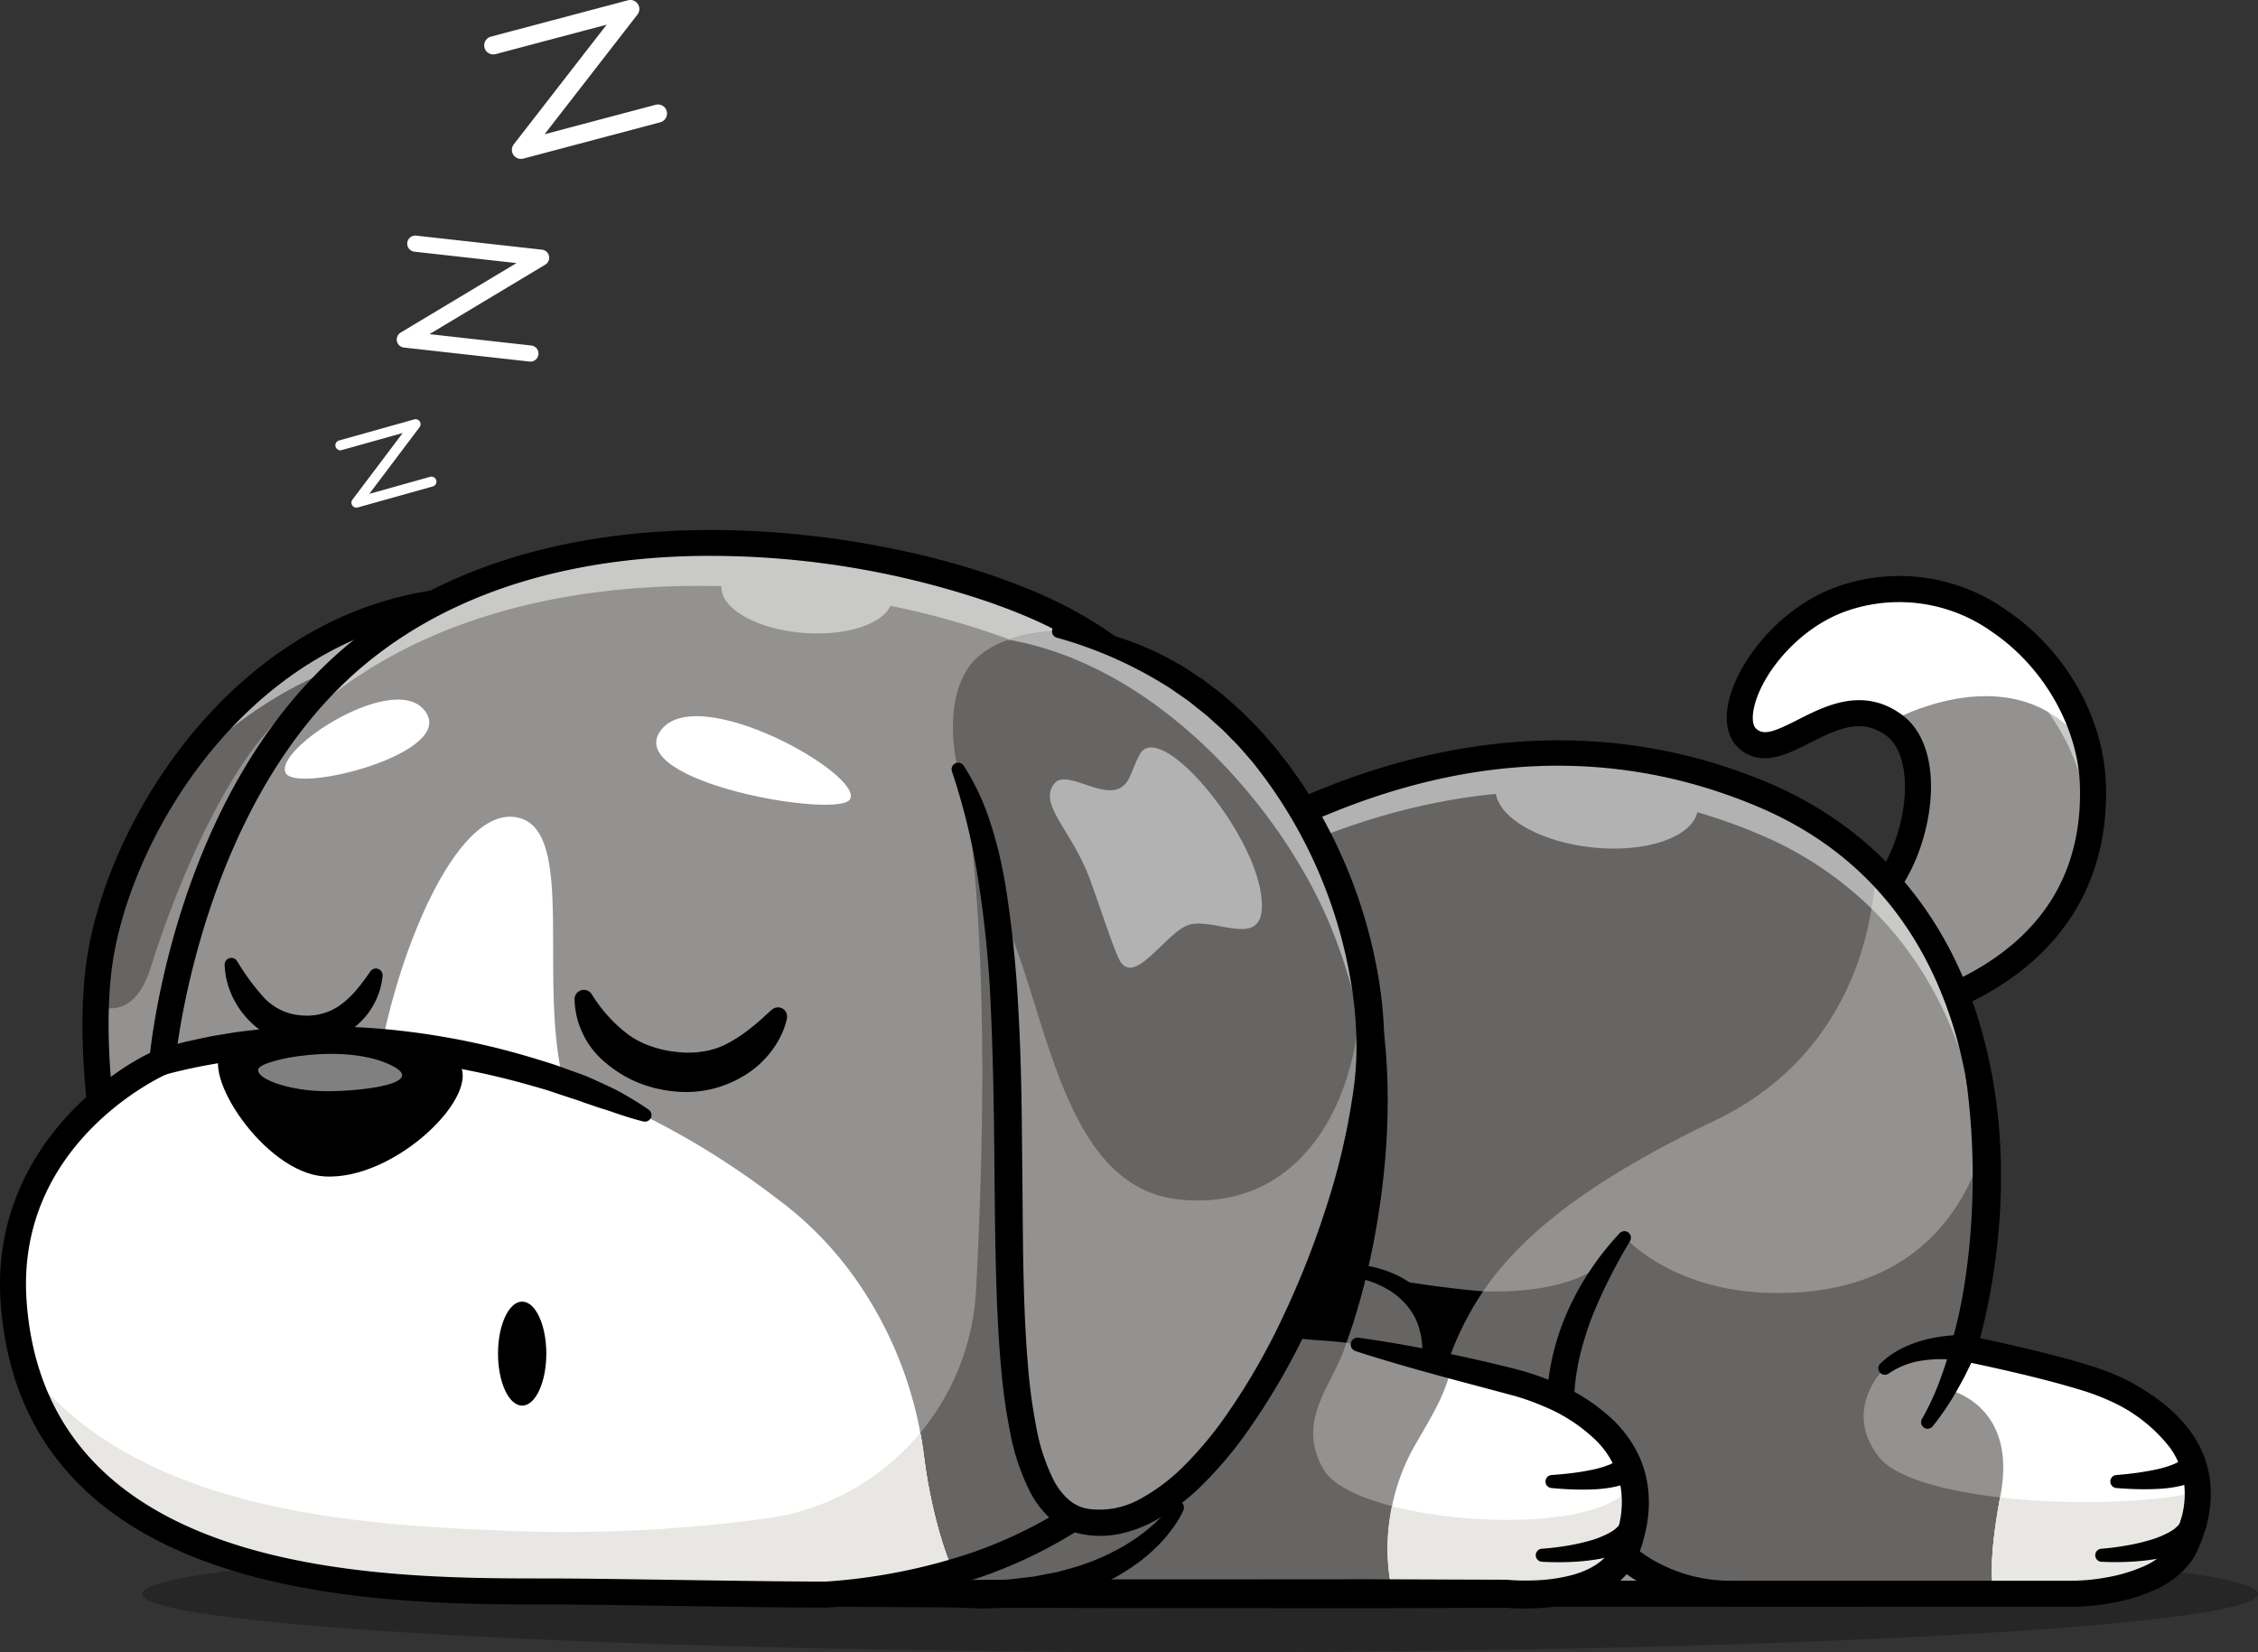 <svg xmlns="http://www.w3.org/2000/svg" width="300" height="219.51" viewBox="0 0 300 219.51"><rect x="0" y="0" width="300" height="219.51" fill="#333333" stroke="none"/><g transform="translate(18.867 204.044)" opacity="0.25"><ellipse cx="140.567" cy="7.733" rx="140.567" ry="7.733"/></g><path d="M2780.281,1582.653l-.8-14.414c3.285.087,6.136-2.294,8.165-5.673,3.894-6.469,4.8-16.6.026-20-.177-.13-.359-.247-.536-.355-7.5-4.626-14.453,6.123-18.845,2.189-3.609-3.241,2.592-15,12.423-18.52,14.583-5.223,28.646,5.5,32.463,18.576.138.471.264.944.368,1.419a23.829,23.829,0,0,1,.641,4.972c.658,29.235-33.9,31.809-33.9,31.809Z" transform="translate(-2536.106 -1446.277)" fill="#939290"/><path d="M2813.543,1545.863c-9.372-13.462-26.408-3.666-26.408-3.666-7.5-4.626-14.453,6.123-18.845,2.189-3.608-3.241,2.593-15,12.424-18.52,14.582-5.223,28.646,5.5,32.463,18.576.138.471.264.944.368,1.419Z" transform="translate(-2536.106 -1446.268)" fill="#fff"/><g transform="translate(231.148 78.249)" opacity="0.5"><path d="M2813.522,1558.331c.034-.766.044-1.546.025-2.351a24.749,24.749,0,0,0-1.009-6.39,29.009,29.009,0,0,0-12.554-16.377.924.924,0,0,1,.031.469c-.292,1.329-3.947,1.656-8.161.73s-7.389-2.754-7.1-4.083a.906.906,0,0,1,.326-.505,21.84,21.84,0,0,0-17.62,13.22c-1.362-4.373,4.513-14.03,13.264-17.164,14.585-5.224,28.646,5.492,32.464,18.576a24.7,24.7,0,0,1,1.01,6.39,31.971,31.971,0,0,1-.676,7.484Z" transform="translate(-2767.265 -1524.53)" fill="#fff"/></g><path d="M2879.377,1744.13l-.8-14.414c3.282.087,6.133-2.292,8.163-5.672,2.361,2.412,5.393,4.653,8.622,4.832,8.846.489,17.6-7.048,16.91-22.946a24.7,24.7,0,0,1,1.01,6.39c.657,29.234-33.907,31.809-33.907,31.809Z" transform="translate(-2635.205 -1607.755)" fill="#939290"/><path d="M2766.264,1570.284a1.731,1.731,0,0,1-.129-3.457h0a50.144,50.144,0,0,0,16.64-4.807c10.65-5.381,15.92-13.872,15.664-25.236-.176-7.79-4.709-15.861-11.548-20.562a21.247,21.247,0,0,0-19.609-2.815c-6.41,2.3-11.321,8.526-12.194,12.983-.245,1.248-.12,2.2.342,2.616,1.034.927,2.491.338,5.568-1.227,3.617-1.84,8.573-4.359,13.664-.726,4.745,3.387,4.742,11.247,2.633,17.535-1.84,5.485-5.855,11.285-11.639,11.286-.079,0-.158,0-.238,0a1.731,1.731,0,0,1,.094-3.46l.135,0c3.962,0,6.978-4.786,8.366-8.925,1.983-5.912,1.409-11.638-1.362-13.617-3.147-2.246-6.036-1.065-10.084.994-3.066,1.559-6.54,3.326-9.449.718-1.413-1.266-1.92-3.347-1.427-5.858,1.079-5.5,6.769-12.833,14.424-15.576a24.621,24.621,0,0,1,22.736,3.221c7.845,5.391,12.844,14.334,13.048,23.336.285,12.669-5.82,22.506-17.659,28.451a52.774,52.774,0,0,1-17.848,5.121c-.044,0-.088,0-.131,0Z" transform="translate(-2522.09 -1432.178)"/><path d="M2054.256,1816.644a72.307,72.307,0,0,0-7.482,18.036H1945.316l-3.613-51.225-1.825-25.919-.337-4.769s44.535-45.232,94.1-24.206a46.534,46.534,0,0,1,14.894,9.918c21.095,21.069,16.621,59.083,5.725,78.166Z" transform="translate(-1799.316 -1622.938)" fill="#939290"/><path d="M2048.513,1738.478c-.745,14.115-7.56,26.733-21.333,33.311-29.4,14.037-33.718,25.167-37.317,37.9-6.071,21.463-32.488-6.8-48.179-26.231l-2.164-30.688s44.535-45.232,94.1-24.206a46.533,46.533,0,0,1,14.894,9.918Z" transform="translate(-1799.298 -1622.938)" fill="#666564"/><path d="M2348.948,2359.539a40.8,40.8,0,0,0-4.812,9.775l-1.553-.848s.29-8.472-6.953-10.706a70.184,70.184,0,0,0,13.319,1.779Z" transform="translate(-2151.896 -2187.983)" fill="#666564"/><path d="M2342.189,2327.84s.29-8.514-7-10.719c0,0,25.644,6.463,31.892-5l-2.687,27.862Z" transform="translate(-2151.504 -2147.356)" fill="#666564"/><path d="M2348.948,2359.539a40.8,40.8,0,0,0-4.812,9.775l-1.553-.848s-.469-9.514-6.953-10.706c.584.143,7.768,1.357,13.319,1.779Z" transform="translate(-2151.896 -2187.983)"/><path d="M1977.139,1972.17c-10.364-5.534-23.418-20.143-32.714-31.653L1942.6,1914.6c19.321-7.7,21.7-14.211,37.988-15.167C1993.436,1922.412,1980.372,1958.478,1977.139,1972.17Z" transform="translate(-1802.039 -1779.999)" fill="#666564"/><g transform="translate(140.222 100.05)" opacity="0.5"><path d="M2063.312,1782.308c-.549-14.089-4.894-28.2-15.119-38.408a47.6,47.6,0,0,0-15.215-10.134,72.54,72.54,0,0,0-8.174-2.912c-.8,3.388-6.946,5.456-14.089,4.665-6.776-.757-12.107-3.82-12.674-7.1-28.057,2.7-50.58,20.524-58.309,27.387l-.212-3.028s44.535-45.232,94.1-24.206a46.533,46.533,0,0,1,14.894,9.918c11.518,11.5,15.414,28.057,14.8,43.821Z" transform="translate(-1939.52 -1722.997)" fill="#fff"/></g><path d="M2032.721,1822.732H1931.26a1.731,1.731,0,0,1-1.727-1.609l-5.778-81.913a1.73,1.73,0,0,1,.493-1.336,118.451,118.451,0,0,1,28.923-20.322c23.141-11.591,46.34-13.066,67.089-4.265,13.189,5.6,22.652,15.933,27.363,29.9,7.325,21.716,2.068,46.656-5.918,60.641a71.313,71.313,0,0,0-7.294,17.552,1.732,1.732,0,0,1-1.689,1.352Zm-99.849-3.461h98.506a77.558,77.558,0,0,1,7.319-17.16c7.856-13.758,12.317-38.036,5.643-57.818-4.449-13.187-13.006-22.546-25.434-27.819-20.038-8.5-41.6-7.112-64.094,4.127a119.123,119.123,0,0,0-27.549,19.166l5.608,79.5Z" transform="translate(-1785.261 -1609.26)"/><path d="M2634.791,2169.953a16.691,16.691,0,0,1-1.6,7.022c-2.821,6.379-14.66,6.5-14.66,6.5h-45.872a21.951,21.951,0,0,1-20.437-13.743c-3.3-8.291-3.885-19.91,6.444-33.626,0,0,39.4-14.129,47.058-21.281a48.234,48.234,0,0,1,.944,8.075c.381,8.524-.571,19.433-2.8,27.326-.056.2-.112.4-.174.6,7.408,1.54,16.773,3.717,20.489,5.6,6.041,3.064,10.528,7.39,10.61,13.518Z" transform="translate(-2342.792 -1971.738)" fill="#939290"/><path d="M2634.791,2235.379a16.693,16.693,0,0,1-1.6,7.022c-2.821,6.379-14.66,6.5-14.66,6.5h-45.872a21.951,21.951,0,0,1-20.437-13.743c-3.3-8.291-3.885-19.91,6.444-33.626,0,0,6,6.906,18.732,7.382,20.381.752,27.075-12.15,29.269-20.589.381,8.524-.571,19.433-2.8,27.327-1.446.268-3.168.553-5.228.865a9.522,9.522,0,0,0-5.46,2.462c-.757.671-5.383,5.873-.74,11.761C2597.235,2236.825,2623.211,2238.1,2634.791,2235.379Z" transform="translate(-2342.792 -2037.164)" fill="#666564"/><path d="M3099.573,2616.65a12.668,12.668,0,0,1-.052,1.389c-.013.134-.026.268-.043.4-.031.264-.069.533-.116.805-.026.147-.052.29-.082.437-.061.277-.125.558-.195.839s-.16.584-.255.883c-.043.147-.091.294-.143.442q-.3.89-.714,1.825c-2.821,6.379-14.66,6.5-14.66,6.5h-10.857c-.536-3.271-.121-7.408.857-12.8,9.16,1.056,19.892.77,26.262-.727Z" transform="translate(-2807.574 -2418.435)" fill="#e8e7e3"/><path d="M3049.271,2469.168c-2.821,6.379-14.66,6.5-14.66,6.5h-10.857c-.549-3.354-.1-7.62.931-13.211,2.237-12.167-7.174-13.959-7.174-13.959a24.557,24.557,0,0,0,2.531-5.422c7.365,1.536,16.547,3.682,20.221,5.547C3048.392,2452.75,3053.7,2459.159,3049.271,2469.168Z" transform="translate(-2758.874 -2263.931)" fill="#fff"/><path d="M3099.573,2616.65a12.626,12.626,0,0,1-.052,1.389c-.013.134-.026.268-.043.4-.031.264-.069.533-.116.805-.026.147-.052.29-.082.437-.056.277-.121.554-.195.839s-.16.584-.255.883c-.043.147-.091.294-.143.442q-.3.89-.714,1.825c-2.821,6.379-14.66,6.5-14.66,6.5h-10.857c-.536-3.271-.121-7.408.857-12.8,9.16,1.056,19.892.77,26.262-.727Z" transform="translate(-2807.574 -2418.435)" fill="#e8e7e3"/><path d="M2592.634,2100.479a99.277,99.277,0,0,1,.788,18.439c-.153,3.075-.441,6.145-.9,9.2a68.326,68.326,0,0,1-1.97,9.1l-1.306-2.186c3.51.734,7.016,1.509,10.515,2.388,1.75.441,3.5.908,5.245,1.44a34.554,34.554,0,0,1,5.291,2,30.781,30.781,0,0,1,4.806,3,19.213,19.213,0,0,1,4.087,4.2,13.958,13.958,0,0,1,2.331,5.595,15.273,15.273,0,0,1-.221,6,22.262,22.262,0,0,1-.863,2.79c-.081.227-.181.445-.271.668s-.168.426-.307.691a8.327,8.327,0,0,1-.86,1.426,12.217,12.217,0,0,1-4.923,3.726,24.392,24.392,0,0,1-5.518,1.641,29.962,29.962,0,0,1-5.626.511h-44.194c-.449,0-.879,0-1.374-.009a22.944,22.944,0,0,1-2.875-.232,23.809,23.809,0,0,1-18.041-13,30.307,30.307,0,0,1-2.767-16.631,32.8,32.8,0,0,1,3.214-10.729,37.794,37.794,0,0,1,6.275-9.024.87.87,0,0,1,1.387,1.034l0,.007a72.007,72.007,0,0,0-4.74,9.3,41.994,41.994,0,0,0-1.638,4.84,29.283,29.283,0,0,0-.925,4.966,28.491,28.491,0,0,0,.757,9.963,27.77,27.77,0,0,0,1.665,4.709,19.464,19.464,0,0,0,2.646,4.126,20.014,20.014,0,0,0,7.9,5.736,20.323,20.323,0,0,0,4.758,1.274,19.785,19.785,0,0,0,2.459.2c.4.011.86.008,1.3.009h44.176a26.56,26.56,0,0,0,5.024-.455,21.082,21.082,0,0,0,4.727-1.4,8.831,8.831,0,0,0,3.553-2.624,4.806,4.806,0,0,0,.521-.862c.075-.128.156-.35.235-.533s.165-.38.233-.572a18.95,18.95,0,0,0,.719-2.322,11.786,11.786,0,0,0,.183-4.636,10.468,10.468,0,0,0-1.762-4.208,20.635,20.635,0,0,0-7.629-6.1,31.485,31.485,0,0,0-4.722-1.767c-1.667-.508-3.371-.963-5.084-1.4-3.427-.861-6.9-1.629-10.374-2.356a1.732,1.732,0,0,1-1.341-2.05c.009-.044.022-.094.034-.137a64.708,64.708,0,0,0,1.866-8.628c.439-2.927.719-5.888.866-8.856a95.786,95.786,0,0,0-.757-17.779v-.01a1.73,1.73,0,1,1,3.426-.48h0Z" transform="translate(-2327.992 -1957.634)"/><path d="M840.072,1557.721c-5.115,6.7-8.671,16.932-11.523,28.24-7.5,29.728-10.152,66.9-23.5,66.95-16.673.056-27.291-38.386-26.448-61.683a50.99,50.99,0,0,1,.77-7.434c3.544-18.837,21.411-46.561,51-46.465l9.706,20.394Z" transform="translate(-765.859 -1457.672)" fill="#666564"/><g transform="translate(22.411 79.654)" opacity="0.5"><path d="M918.812,1557.712a36.031,36.031,0,0,0-2.316,3.44l-8.655-18.183c-17.282-.056-31.031,8.291-40.831,19.308,8.611-13.35,22.882-25.02,42.094-24.959l9.706,20.394Z" transform="translate(-867.01 -1537.318)" fill="#fff"/></g><path d="M828.539,1681.968c-7.5,29.728-10.152,66.9-23.5,66.95-16.673.056-27.292-38.386-26.448-61.683,2.258.879,5.491.814,7.339-5.175,2.774-8.992,11.809-33.09,22.8-36.755,5.5-1.834,13.345,17.2,19.805,36.665Z" transform="translate(-765.851 -1553.68)" fill="#939290"/><path d="M790.964,1640.623c-4.5,0-8.76-2.376-12.661-7.063-11.747-14.112-17.89-47.044-14.678-64.1,3.746-19.9,22.522-47.876,52.545-47.876h.16a1.731,1.731,0,0,1-.007,3.462h-.155c-28.049,0-45.618,26.323-49.144,45.054-3.012,16,2.947,48.046,13.936,61.25,3.213,3.859,6.578,5.816,10,5.816H791c8.466-.031,12.638-21.195,16.673-41.661,4-20.277,8.131-41.244,16.981-52.846a1.731,1.731,0,0,1,2.753,2.1c-8.363,10.963-12.6,32.454-16.337,51.416-4.7,23.831-8.756,44.412-20.056,44.454h-.046Z" transform="translate(-751.817 -1443.655)"/><path d="M1777.3,2439.3c-1.589,4.436-6.828,5.772-10.887,6.123a29.878,29.878,0,0,1-5.128,0H1672.02s0-30.264,15.876-34.7c14.055-3.92,45.2.328,52.168,1.354.9.134,1.4.212,1.4.212s6.049,1.372,12.493,2.925c2.809.676,5.69,1.39,8.178,2.037,4.2,1.1,14.267,4.656,16.045,13.25A16.083,16.083,0,0,1,1777.3,2439.3Z" transform="translate(-1561.182 -2233.68)" fill="#939290"/><path d="M1777.295,2439.3c-1.588,4.436-6.828,5.772-10.887,6.123h-94.4s0-30.264,15.876-34.7c14.055-3.92,45.2.328,52.168,1.354-1.566,5.418-6.9,10.182-3.025,16.829,4.31,7.4,37.772,9.688,41.143,1.6a16.082,16.082,0,0,1-.879,8.793Z" transform="translate(-1561.173 -2233.68)" fill="#666564"/><path d="M2373.079,2612.793c-1.588,4.435-6.828,5.772-10.887,6.123H2342a25.859,25.859,0,0,1-.493-9.135c.018-.143.034-.281.052-.424.056-.428.121-.857.194-1.29.018-.1.035-.19.052-.29.031-.165.065-.333.1-.5,11.511,2.995,29.628,2.562,32.06-3.28a16.083,16.083,0,0,1-.879,8.793Z" transform="translate(-2156.956 -2407.175)" fill="#666564"/><path d="M1968.74,1956.452c-10.364-5.534-15.011-4.435-24.3-15.945l-1.826-25.919c19.321-7.7,21.7-14.211,37.988-15.167,9.659,17.279,5.52,44.839.335,58.97-3.238-.457-8-.253-12.192-1.939Z" transform="translate(-1802.048 -1779.99)"/><path d="M2373.079,2488.911c-1.588,4.436-6.828,5.772-10.887,6.123a29.908,29.908,0,0,1-5.128,0H2342a25.863,25.863,0,0,1-.493-9.135c.018-.143.034-.281.052-.424.056-.428.121-.857.195-1.29.018-.1.035-.19.052-.29.031-.165.065-.333.1-.5a26.863,26.863,0,0,1,2.93-7.888c2.194-3.851,4.331-7.149,4.907-10.679,2.809.676,5.69,1.39,8.178,2.038,4.2,1.1,14.267,4.656,16.045,13.25a16.082,16.082,0,0,1-.879,8.793Z" transform="translate(-2156.957 -2283.292)" fill="#fff"/><path d="M2373.065,2612.793c-1.589,4.435-6.828,5.772-10.887,6.123a29.847,29.847,0,0,1-5.128,0h-15.068a26.877,26.877,0,0,1-.1-11.636c11.511,2.995,29.628,2.562,32.06-3.28a16.087,16.087,0,0,1-.879,8.793Z" transform="translate(-2156.943 -2407.175)" fill="#e8e7e3"/><path d="M1658.051,2462.363l22.318-.124q11.158-.064,22.318-.051l22.318-.012c7.439-.016,14.879.04,22.318.056.062,0,.122,0,.181.009l.018,0c.607.059,1.34.094,2.018.1s1.383-.006,2.07-.045a22.508,22.508,0,0,0,4.02-.572c2.575-.614,4.876-1.877,5.793-3.862a14.6,14.6,0,0,0,.631-1.792,17.988,17.988,0,0,0,.443-1.941,12.759,12.759,0,0,0,.093-3.85,11.466,11.466,0,0,0-3.444-6.667,21.947,21.947,0,0,0-6.794-4.4,32.635,32.635,0,0,0-3.93-1.409l-4.2-1.123c-5.656-1.5-11.326-3.014-16.924-4.829h0a.912.912,0,0,1,.4-1.771c5.847.8,11.609,1.965,17.347,3.3l2.151.513c.717.182,1.42.349,2.178.563a36.05,36.05,0,0,1,4.36,1.54,25.413,25.413,0,0,1,7.907,5.107,16.246,16.246,0,0,1,2.958,3.933,14.258,14.258,0,0,1,1.539,4.758,16.4,16.4,0,0,1-.087,4.921,21.608,21.608,0,0,1-.524,2.352,17.466,17.466,0,0,1-.833,2.356,9.609,9.609,0,0,1-3.587,3.967,15.542,15.542,0,0,1-4.6,1.9,26.085,26.085,0,0,1-4.682.7q-1.167.073-2.331.064c-.79-.008-1.525-.032-2.378-.111l.2.011c-7.439.017-14.879.073-22.318.056l-22.318-.012q-11.158,0-22.318-.051l-22.318-.124a1.731,1.731,0,0,1,0-3.461Z" transform="translate(-1547.215 -2252.353)"/><path d="M830.037,1590.162a60.924,60.924,0,0,1-26.309,15.573,83.32,83.32,0,0,1-16.885,2.981c-10.541,0-27.849-.411-37.248-.411-22.873,0-68.08-.489-70.767-38.468-1.437-20.321,15.959-30.248,19.424-31.761l.047-.022c.1-.043.19-.078.268-.108,0,0,3.1-35.717,26.323-54.536,25.444-20.619,65.367-15.024,84.527-8.044,9.014,3.289,29.251,11.13,37.681,43.64,7.43,28.677-2.22,56.314-17.062,71.157Z" transform="translate(-677.014 -1396.867)" fill="#939290"/><path d="M841.934,1807.939a60.924,60.924,0,0,1-26.309,15.573,83.321,83.321,0,0,1-16.885,2.981c-10.541,0-27.849-.411-37.248-.411-21.077,0-61.121-.415-69.383-30.2,13.951,18.9,42.034,21.278,62.967,22.08a196.65,196.65,0,0,0,35.93-1.614,32.333,32.333,0,0,0,27.581-30.266c1.051-19.518,1.652-47.5-1.687-67.757-3.414-20.713,44.228,36.141,36.8,7.464a86.262,86.262,0,0,0-2.878-9.074A75.258,75.258,0,0,1,859,1736.782c7.43,28.677-2.22,56.314-17.062,71.157Z" transform="translate(-688.912 -1614.644)" fill="#666564"/><path d="M815.616,2489.712a83.328,83.328,0,0,1-16.885,2.981c-10.541,0-27.849-.411-37.248-.411-.714,0-1.45,0-2.207,0-.381,0-.761,0-1.151,0-.264,0-.533,0-.805,0-.364,0-.727,0-1.1-.009-.81-.009-1.631-.018-2.475-.035-.316,0-.636-.013-.957-.022-.471-.009-.948-.022-1.428-.035q-.817-.02-1.653-.052l-.337-.013-1-.039c-1.45-.06-2.925-.138-4.427-.243-.459-.031-.926-.061-1.39-.1-.74-.056-1.48-.117-2.229-.186-.3-.026-.593-.052-.891-.082-.368-.035-.736-.073-1.1-.112h0c-.476-.052-.948-.1-1.424-.16-.4-.043-.792-.091-1.19-.143-1.528-.194-3.059-.415-4.592-.676-.459-.078-.917-.156-1.372-.243-.48-.087-.957-.178-1.428-.268s-.952-.195-1.424-.294q-1.4-.3-2.791-.649a1.193,1.193,0,0,1-.134-.035c-.372-.091-.745-.19-1.116-.29-.125-.031-.252-.065-.377-.1-.381-.1-.757-.207-1.138-.316a.319.319,0,0,0-.069-.022c-.922-.268-1.839-.554-2.743-.861-.679-.225-1.354-.463-2.021-.718-.225-.082-.446-.165-.667-.25l-.662-.259c-.879-.35-1.744-.727-2.6-1.12-.212-.1-.424-.194-.636-.3s-.42-.2-.632-.307c-.415-.208-.83-.42-1.242-.636-1.276-.679-2.519-1.415-3.708-2.207l-.442-.3c-.19-.13-.377-.259-.567-.393-.372-.264-.74-.533-1.1-.814-.181-.138-.364-.277-.54-.419-.54-.424-1.064-.866-1.575-1.319-.1-.091-.208-.181-.308-.277s-.186-.169-.277-.255c-.174-.156-.346-.321-.515-.489-.134-.125-.268-.255-.4-.39-.446-.446-.883-.9-1.3-1.376-.112-.125-.225-.25-.328-.377-.082-.087-.156-.177-.234-.268-.13-.152-.264-.312-.393-.467-.16-.2-.32-.4-.48-.605-.116-.151-.238-.307-.35-.463a31.983,31.983,0,0,1-2.709-4.266l-.312-.6c-.13-.259-.259-.524-.381-.792-.091-.19-.181-.381-.268-.576s-.169-.381-.25-.575q-.311-.733-.593-1.493c-.264-.709-.511-1.437-.732-2.18-.069-.234-.138-.471-.208-.714,13.955,18.9,42.034,21.273,62.969,22.077A196.757,196.757,0,0,0,791,2482.543a32.221,32.221,0,0,0,20.165-11.333c.221,1.151.4,2.307.549,3.475.757,5.954,2.454,12.029,3.9,15.024Z" transform="translate(-688.903 -2280.844)" fill="#e8e7e3"/><g transform="translate(35.513 72.15)" opacity="0.5"><path d="M1119.849,1515.388c-10.32-24.215-27.6-30.888-35.92-33.921a106.946,106.946,0,0,0-14.843-4.119c-1.134,2.454-5.92,4.025-11.506,3.6-6.244-.467-11.13-3.245-10.943-6.214-18.092-.462-37.819,3.146-52.826,15.3a58.647,58.647,0,0,0-7.521,7.326,59.567,59.567,0,0,1,12.363-13.968c25.444-20.619,65.366-15.024,84.527-8.044,8.671,3.164,27.729,10.541,36.668,40.03Z" transform="translate(-986.29 -1469.008)" fill="#fff"/></g><path d="M1112.706,1842.084c-.08-15.272,9.774-44.239,19.447-42,9.035,2.093.468,28.792,8.644,41.541,4.672,7.285-28,17.753-28.09.458Z" transform="translate(-1063.306 -1691.458)" fill="#fff"/><path d="M803.727,2139.26a83.312,83.312,0,0,1-16.885,2.981c-10.541,0-27.849-.411-37.248-.411-22.873,0-68.08-.489-70.767-38.468-1.437-20.321,15.959-30.248,19.424-31.761.018-.009.031-.013.047-.022.091-.035.177-.073.268-.108,8.91-3.63,46.019-9.329,81.93,18.355a46.625,46.625,0,0,1,10.211,10.51,52.094,52.094,0,0,1,9.114,23.9c.757,5.954,2.454,12.03,3.9,15.024Z" transform="translate(-677.014 -1930.392)" fill="#fff"/><path d="M815.616,2489.712a83.328,83.328,0,0,1-16.885,2.981c-10.541,0-27.849-.411-37.248-.411-.714,0-1.45,0-2.207,0-.381,0-.761,0-1.151,0-.264,0-.533,0-.805,0-.364,0-.727,0-1.1-.009-.81-.009-1.631-.018-2.475-.035-.316,0-.636-.013-.957-.022-.471-.009-.948-.022-1.428-.035q-.817-.02-1.653-.052l-.337-.013-1-.039c-1.45-.06-2.925-.138-4.427-.243-.459-.031-.926-.061-1.39-.1-.74-.056-1.48-.117-2.229-.186-.3-.026-.593-.052-.891-.082-.368-.035-.736-.073-1.1-.112h0c-.476-.052-.948-.1-1.424-.16-.4-.043-.792-.091-1.19-.143-1.528-.194-3.059-.415-4.592-.676-.459-.078-.917-.156-1.372-.243-.48-.087-.957-.178-1.428-.268s-.952-.195-1.424-.294c-.935-.2-1.865-.415-2.791-.649a1.193,1.193,0,0,1-.134-.035c-.372-.091-.745-.19-1.116-.29-.125-.031-.252-.065-.377-.1-.381-.1-.757-.212-1.138-.316a.319.319,0,0,0-.069-.022c-.922-.272-1.839-.558-2.743-.861-.679-.229-1.354-.467-2.021-.718-.225-.082-.446-.165-.667-.25l-.662-.259c-.879-.35-1.744-.727-2.6-1.12-.212-.1-.424-.194-.636-.3s-.42-.2-.632-.307c-.415-.208-.83-.42-1.242-.636-1.276-.679-2.519-1.415-3.708-2.207l-.442-.3c-.19-.13-.377-.259-.567-.393-.372-.264-.74-.533-1.1-.814-.181-.138-.364-.277-.54-.419-.54-.424-1.064-.866-1.575-1.319-.1-.091-.208-.181-.308-.277s-.186-.169-.277-.255c-.174-.156-.346-.321-.515-.489-.134-.125-.268-.255-.4-.39-.446-.446-.883-.9-1.3-1.376-.112-.125-.225-.25-.328-.377-.082-.087-.156-.177-.234-.268-.13-.152-.264-.312-.393-.467-.16-.2-.32-.4-.48-.605-.116-.151-.238-.307-.35-.463a31.983,31.983,0,0,1-2.709-4.266l-.312-.6c-.13-.259-.259-.524-.381-.792-.091-.19-.181-.381-.268-.576s-.169-.381-.25-.575q-.311-.733-.593-1.493-.4-1.064-.732-2.18c-.069-.234-.138-.471-.208-.714,13.955,18.9,42.034,21.273,62.969,22.077A196.757,196.757,0,0,0,791,2482.543a32.221,32.221,0,0,0,20.165-11.333c.221,1.151.4,2.307.549,3.475.757,5.954,2.454,12.029,3.9,15.024Z" transform="translate(-688.903 -2280.844)" fill="#e8e7e3"/><path d="M772.821,1596.416c-5.435,0-12.67-.109-19.666-.214-6.7-.1-13.03-.2-17.58-.2-10.615,0-28.378,0-43.506-5.081-18.021-6.054-27.775-17.828-28.989-35-1.384-19.571,14.013-30.455,19.851-33.2.71-6.182,5.279-37.214,26.849-54.693,26.761-21.685,68.092-14.927,86.207-8.324,8.2,2.988,29.976,10.926,38.765,44.831,7.863,30.337-3.131,58.431-17.514,72.814a62.678,62.678,0,0,1-23.947,15.017,80.173,80.173,0,0,1-20.332,4.039c-.046,0-.092.006-.138.006Zm-15.4-139.733c-15.623,0-32.4,3.456-45.466,14.041-22.393,18.147-25.657,52.992-25.688,53.343a1.731,1.731,0,0,1-1.114,1.47c-.2.076-20.125,8.945-18.626,30.146,2.607,36.861,47.478,36.861,69.042,36.861,4.576,0,10.918.1,17.633.2,6.953.1,14.143.213,19.544.214a76.767,76.767,0,0,0,19.4-3.852,59.248,59.248,0,0,0,22.634-14.194c13.687-13.687,24.131-40.484,16.611-69.5-8.332-32.143-28.141-39.364-36.6-42.447a115.161,115.161,0,0,0-37.375-6.279Z" transform="translate(-662.993 -1382.835)"/><path d="M844.517,2056.565l2.042-.585c.681-.2,1.361-.4,2.054-.536,1.38-.3,2.758-.63,4.152-.833l2.087-.347,2.1-.25c.7-.074,1.4-.181,2.1-.227l2.1-.136a91.727,91.727,0,0,1,16.805.585,99.11,99.11,0,0,1,16.416,3.5c1.338.411,2.681.8,3.992,1.3l1.975.708.983.365.962.419c1.273.587,2.556,1.141,3.782,1.821,1.217.7,2.422,1.417,3.574,2.22a.876.876,0,0,1-.711,1.569l-.045-.011c-1.351-.336-2.648-.76-3.935-1.2-.633-.243-1.3-.417-1.938-.631l-1.923-.653-.953-.344-.966-.312-1.924-.637c-1.273-.452-2.58-.8-3.88-1.17a104.559,104.559,0,0,0-15.874-3.128,96.824,96.824,0,0,0-16.132-.573l-2.013.113c-.671.036-1.337.122-2.006.179l-2,.2-1.989.289a72.713,72.713,0,0,0-7.847,1.626l-.089.023a1.73,1.73,0,0,1-.9-3.341Z" transform="translate(-823.456 -1917.143)"/><path d="M927.31,2060.292c3.24-3.136,25.833-4.1,31.133,1.709,3.7,4.058-8.26,15.947-17.811,15.247-7.857-.576-16.563-13.82-13.323-16.956Z" transform="translate(-897.656 -1920.962)"/><path d="M1871,1630.667c0,21.631-19.741,66.681-38.019,63.173-14.981-2.878-7.27-50.767-11.951-82.7-.973-6.651-2.488-12.614-4.86-17.326,0,0-2.068-7.732,1.156-13.024s12.15-5.223,12.15-5.223c18.9,3.492,30.766,17.607,36.759,32.323a66.84,66.84,0,0,1,3.466,11.225,57.517,57.517,0,0,1,1.229,9.057c.047.848.069,1.683.069,2.492Z" transform="translate(-1688.912 -1491.714)" fill="#666564"/><g transform="translate(133.84 83.857)" opacity="0.5"><path d="M1929.664,1630.677a45.83,45.83,0,0,1-.316,5.158,60.6,60.6,0,0,0-1.259-9.052,70.737,70.737,0,0,0-3.648-11.813c-6.31-15.487-22.6-34.514-42.484-38.187,0,0-.19-.013-.536-.022a21.818,21.818,0,0,1,6.721-1.181c18.9,3.492,30.766,17.607,36.759,32.323a66.819,66.819,0,0,1,3.466,11.225,57.5,57.5,0,0,1,1.229,9.057c.047.848.069,1.683.069,2.492Z" transform="translate(-1881.42 -1575.58)" fill="#fff"/></g><path d="M1915.67,1918.944c0,21.631-19.74,66.681-38.019,63.173-14.981-2.878-7.27-50.767-11.951-82.7,6.837,11.7,7.923,37.966,24.292,39.9,15,1.774,23.942-10.762,24.422-27.854q.579,2.433,1.186,4.985c.047.848.069,1.683.069,2.492Z" transform="translate(-1733.587 -1779.99)" fill="#939290"/><ellipse cx="3.208" cy="6.909" rx="3.208" ry="6.909" transform="translate(66.167 172.929)"/><path d="M1386.191,2013.2a9.9,9.9,0,0,1-.791,2.277,12.422,12.422,0,0,1-1.23,2.023,12.913,12.913,0,0,1-3.578,3.258,15.253,15.253,0,0,1-4.617,1.89,16.241,16.241,0,0,1-2.483.326,16.953,16.953,0,0,1-2.462-.083c-.4-.055-.8-.1-1.2-.168l-1.19-.248-1.173-.345c-.389-.124-.77-.282-1.152-.426a16.285,16.285,0,0,1-4.2-2.584,11.259,11.259,0,0,1-4.146-8.48,1.235,1.235,0,0,1,2.265-.668l.034.052a19.618,19.618,0,0,0,4.845,5.341,11.354,11.354,0,0,0,3.052,1.557,14.459,14.459,0,0,0,3.423.745,12.408,12.408,0,0,0,3.4-.054,10.252,10.252,0,0,0,3.205-1.024,19.873,19.873,0,0,0,2.974-1.929c.48-.38.973-.773,1.448-1.2.48-.4.968-.9,1.42-1.279l.18-.153a1.213,1.213,0,0,1,1.97,1.173Z" transform="translate(-1281.633 -1877.906)"/><path d="M936.42,1971.153a30.181,30.181,0,0,0,3.671,4.939,7.744,7.744,0,0,0,2.244,1.569,7.421,7.421,0,0,0,2.575.648,7.588,7.588,0,0,0,5.159-1.344,12.411,12.411,0,0,0,2.111-1.954,30.867,30.867,0,0,0,1.9-2.519l.018-.025a.892.892,0,0,1,1.62.583,9.491,9.491,0,0,1-1.057,3.594,9.8,9.8,0,0,1-2.447,3.062,10.448,10.448,0,0,1-7.595,2.411,10.023,10.023,0,0,1-3.958-1.1,11.067,11.067,0,0,1-3.144-2.53,11.413,11.413,0,0,1-2-3.258,10.271,10.271,0,0,1-.778-3.657.886.886,0,0,1,1.629-.493Z" transform="translate(-904.889 -1843.413)"/><path d="M1457.251,1680.366c4.749-6.791,27.089,5.8,25.212,9.058C1480.937,1692.069,1452.5,1687.157,1457.251,1680.366Z" transform="translate(-1369.529 -1583.236)" fill="#fff"/><path d="M1026.35,1660.232c-3.569-6.369-20.869,4.86-18.7,7.93C1009.406,1670.657,1029.353,1665.591,1026.35,1660.232Z" transform="translate(-969.621 -1565.364)" fill="#fff"/><g transform="translate(34.299 140.016)" opacity="0.5"><path d="M975.266,2088.812c.462-1.27,11.709-3.542,17.818-.385,4.476,2.312-3.883,3.36-8.7,3.36-5.049,0-9.592-1.68-9.121-2.975Z" transform="translate(-975.233 -2086.827)" fill="#fff"/></g><path d="M2935.138,2430.622a11.162,11.162,0,0,1,2.457-1.808,14.634,14.634,0,0,1,2.8-1.162,18.9,18.9,0,0,1,2.941-.637q.745-.1,1.5-.153a14.949,14.949,0,0,1,1.577-.03h0l.2.031a1.618,1.618,0,0,1,1.353,1.846,1.665,1.665,0,0,1-.107.379c-.39.929-.788,1.764-1.215,2.623s-.875,1.687-1.347,2.512a35.488,35.488,0,0,1-3.2,4.732.868.868,0,0,1-1.425-.982l.008-.013a33.39,33.39,0,0,0,2.273-4.854q.478-1.259.888-2.541c.268-.846.528-1.734.727-2.55l1.447,2.255a11.654,11.654,0,0,0-1.2-.164c-.424-.039-.853-.062-1.282-.07a16.214,16.214,0,0,0-2.563.147,10.53,10.53,0,0,0-4.705,1.752l-.016.011a.867.867,0,0,1-1.111-1.325Z" transform="translate(-2685.317 -2249.459)"/><path d="M1827.3,2628.929a12.388,12.388,0,0,1-1.161,2.017c-.2.323-.445.609-.672.912l-.346.449-.372.423c-.254.277-.5.563-.765.834l-.818.778a22.019,22.019,0,0,1-1.733,1.447,28.757,28.757,0,0,1-7.953,4.153l-2.139.68-2.179.492-1.093.237-1.1.15-2.207.282c-1.472.131-2.948.145-4.421.2-1.466-.078-2.933-.131-4.394-.238a1.729,1.729,0,0,1,.095-3.453l.134,0c1.385-.021,2.764.014,4.142.023,1.369-.089,2.744-.12,4.1-.228l2.031-.241,1.017-.114,1-.2,2-.375,1.954-.536a30.285,30.285,0,0,0,7.386-3.2c.556-.373,1.151-.7,1.671-1.126l.811-.6c.259-.212.507-.438.763-.656l.388-.326.36-.35c.237-.236.494-.461.71-.715s.459-.492.658-.754c.213-.246.427-.531.584-.751l.056-.079a.864.864,0,0,1,1.491.857Z" transform="translate(-1670.071 -2428.279)"/><g transform="translate(139.487 99.303)" opacity="0.5"><path d="M1933.456,1720.949c-2.317,2.719,2.318,6.313,4.659,12.676,1.577,4.288,2.8,8.275,3.818,10.538,1.955,4.352,6.35-3.617,9.469-4.429,3.716-.968,10.513,3.826,9.494-3.929-1.171-8.909-13.56-23.428-16.138-18.674-1.221,2.253-1.224,3.972-2.937,4.6C1939.3,1722.667,1934.954,1719.191,1933.456,1720.949Z" transform="translate(-1932.825 -1716.198)" fill="#fff"/></g><path d="M2303.073,2342.477a12.694,12.694,0,0,1,2.217.44,14.839,14.839,0,0,1,2.1.77,12.127,12.127,0,0,1,3.73,2.639,10.869,10.869,0,0,1,2.46,3.991,12.9,12.9,0,0,1,.613,2.265c.14.765.164,1.53.242,2.3a1.732,1.732,0,1,1-3.447.351c0-.046-.008-.091-.009-.137l-.006-.269c-.012-.6.041-1.225-.009-1.824a9.918,9.918,0,0,0-.292-1.764,8.017,8.017,0,0,0-1.538-3.176,9.647,9.647,0,0,0-2.769-2.4,12.938,12.938,0,0,0-1.715-.832,11.051,11.051,0,0,0-1.795-.556l-.076-.017a.906.906,0,0,1,.294-1.785Z" transform="translate(-2122.018 -2174.374)"/><path d="M2521.406,2643.59c1.055-.075,2.151-.206,3.21-.379a27.493,27.493,0,0,0,3.117-.685,12.224,12.224,0,0,0,2.759-1.122,4.083,4.083,0,0,0,.971-.751,1.351,1.351,0,0,0,.371-.692,1.751,1.751,0,1,1,3.472.46,1.782,1.782,0,0,1-.091.372l-.093.248a4.812,4.812,0,0,1-1.487,2.022,7.276,7.276,0,0,1-1.807,1.059,14.977,14.977,0,0,1-3.548.941,29.99,29.99,0,0,1-3.458.3c-1.149.036-2.27.025-3.433-.044a.866.866,0,0,1-.01-1.729Z" transform="translate(-2316.526 -2437.831)"/><path d="M2533.143,2569.765c.872-.054,1.773-.141,2.65-.248s1.752-.247,2.6-.422a13.682,13.682,0,0,0,2.371-.687,3.049,3.049,0,0,0,.815-.465c.037-.035.055-.066.083-.091-.012-.016.021-.04-.013-.028a.408.408,0,0,0-.145.271,1.731,1.731,0,1,1,3.449.3,2.9,2.9,0,0,1-.667,1.505,3.609,3.609,0,0,1-.481.464,5.551,5.551,0,0,1-.467.31,6.338,6.338,0,0,1-1.669.627,16.562,16.562,0,0,1-2.958.375c-.955.043-1.892.038-2.824.006s-1.849-.091-2.79-.183a.867.867,0,0,1,.031-1.729h.019Z" transform="translate(-2326.973 -2373.804)"/><path d="M3198.2,2643.739c1.054-.085,2.147-.225,3.2-.407a27.656,27.656,0,0,0,3.112-.709,12.837,12.837,0,0,0,2.769-1.13,4.58,4.58,0,0,0,1.005-.755,1.535,1.535,0,0,0,.427-.718,1.75,1.75,0,1,1,3.324,1.033l-.1.228a5.012,5.012,0,0,1-1.539,1.921,7.748,7.748,0,0,1-1.8,1.017,15.6,15.6,0,0,1-3.529.94,30.111,30.111,0,0,1-3.45.325c-1.146.046-2.266.045-3.428-.013a.866.866,0,0,1-.026-1.729l.026,0Z" transform="translate(-2918.985 -2437.98)"/><path d="M3216.341,2568.857c.872-.063,1.774-.16,2.652-.279s1.752-.267,2.6-.451a13.721,13.721,0,0,0,2.368-.715,3.1,3.1,0,0,0,.816-.476c.036-.036.057-.068.083-.094-.011-.018.024-.042-.01-.031a.386.386,0,0,0-.141.262,1.731,1.731,0,0,1,3.449.3,2.909,2.909,0,0,1-.662,1.5,3.6,3.6,0,0,1-.476.464c-.152.112-.311.223-.462.313a6.433,6.433,0,0,1-1.661.644,16.471,16.471,0,0,1-2.958.407c-.955.054-1.9.06-2.829.04s-1.853-.07-2.8-.151a.867.867,0,0,1,.011-1.729h.019Z" transform="translate(-2935.134 -2372.896)"/><path d="M1828.257,1567.76a39.783,39.783,0,0,1,15.7,5.112,17.514,17.514,0,0,1,1.78,1.094l1.744,1.153,1.659,1.271.825.642c.272.216.524.458.786.685l1.56,1.387c.515.468.986.98,1.481,1.468,1.005.964,1.894,2.032,2.813,3.072.472.511.867,1.082,1.3,1.621.419.552.872,1.081,1.261,1.653.785,1.14,1.609,2.257,2.313,3.449a65.415,65.415,0,0,1,3.947,7.289,66.685,66.685,0,0,1,5.039,15.745,55.607,55.607,0,0,1,.951,8.266l.055,2.1c0,.706-.025,1.408-.058,2.108-.075,1.4-.212,2.781-.389,4.153a91.851,91.851,0,0,1-3.733,16.007,120.922,120.922,0,0,1-6.048,15.2,91.491,91.491,0,0,1-8.31,14.173,52.581,52.581,0,0,1-5.387,6.361,28.783,28.783,0,0,1-6.825,5.167,17.061,17.061,0,0,1-4.2,1.553,12.766,12.766,0,0,1-4.616.186l-.578-.089c-.2-.04-.406-.093-.609-.142a8.639,8.639,0,0,1-1.2-.4,9.407,9.407,0,0,1-2.139-1.3,12.4,12.4,0,0,1-2.915-3.65,29.6,29.6,0,0,1-2.729-8.111,77.214,77.214,0,0,1-1.161-8.17c-.5-5.436-.667-10.846-.777-16.239s-.119-10.769-.192-16.133-.19-10.715-.437-16.043a146.873,146.873,0,0,0-1.527-15.85,87.588,87.588,0,0,0-3.622-15.3l0-.007a.872.872,0,0,1,1.548-.772,31.354,31.354,0,0,1,3.526,7.511c.446,1.308.8,2.639,1.141,3.972.312,1.339.591,2.681.828,4.029a149.955,149.955,0,0,1,1.737,16.221c.331,5.407.447,10.808.505,16.194l.154,16.118c.082,5.354.221,10.7.682,15.974a73.72,73.72,0,0,0,1.065,7.794,26.248,26.248,0,0,0,2.332,7.138,8.958,8.958,0,0,0,2.052,2.639,5.965,5.965,0,0,0,1.293.8,4.923,4.923,0,0,0,.712.241c.124.029.242.064.371.091l.419.062a11.108,11.108,0,0,0,6.724-1.4,25.362,25.362,0,0,0,5.956-4.564,49.176,49.176,0,0,0,5-5.951,88.059,88.059,0,0,0,7.93-13.642,117.3,117.3,0,0,0,5.815-14.763,90.3,90.3,0,0,0,3.553-15.369,41.67,41.67,0,0,0,.359-7.729,52.047,52.047,0,0,0-.9-7.739,63.078,63.078,0,0,0-12.932-28.171c-.855-.978-1.677-1.987-2.61-2.89-.459-.458-.894-.941-1.371-1.38l-1.443-1.3c-.243-.214-.475-.442-.727-.645l-.762-.6-1.517-1.214-1.594-1.107c-.528-.374-1.06-.744-1.62-1.068a54.915,54.915,0,0,0-14.3-6.249l-.008,0a.869.869,0,0,1,.322-1.7Z" transform="translate(-1687.539 -1484.754)"/><g transform="translate(44.557)"><path d="M1071.422,1330.991a.662.662,0,0,1-.529-1.061l6.676-8.854-8.1,2.268a.663.663,0,0,1-.358-1.277l9.992-2.8a.662.662,0,0,1,.707,1.037l-6.677,8.854,8.1-2.268a.663.663,0,0,1,.358,1.276l-9.992,2.8a.659.659,0,0,1-.179.024Z" transform="translate(-1068.624 -1263.546)" fill="#fff"/><path d="M1160.63,1113.876a1.14,1.14,0,0,1-.12-.006l-16.69-1.862a1.073,1.073,0,0,1-.433-1.986l15.388-9.237-13.534-1.51a1.073,1.073,0,1,1,.238-2.132l16.69,1.862a1.073,1.073,0,0,1,.433,1.986l-15.388,9.237,13.534,1.51a1.073,1.073,0,0,1-.119,2.139Z" transform="translate(-1134.711 -1065.834)" fill="#fff"/><path d="M1253.536,833.294a1.2,1.2,0,0,1-.951-1.94l12.333-15.895-14.755,3.913a1.2,1.2,0,1,1-.616-2.326l18.2-4.826a1.2,1.2,0,0,1,1.259,1.9l-12.333,15.895,14.755-3.913a1.2,1.2,0,1,1,.616,2.326l-18.195,4.826a1.191,1.191,0,0,1-.309.041Z" transform="translate(-1228.876 -812.181)" fill="#fff"/></g></svg>